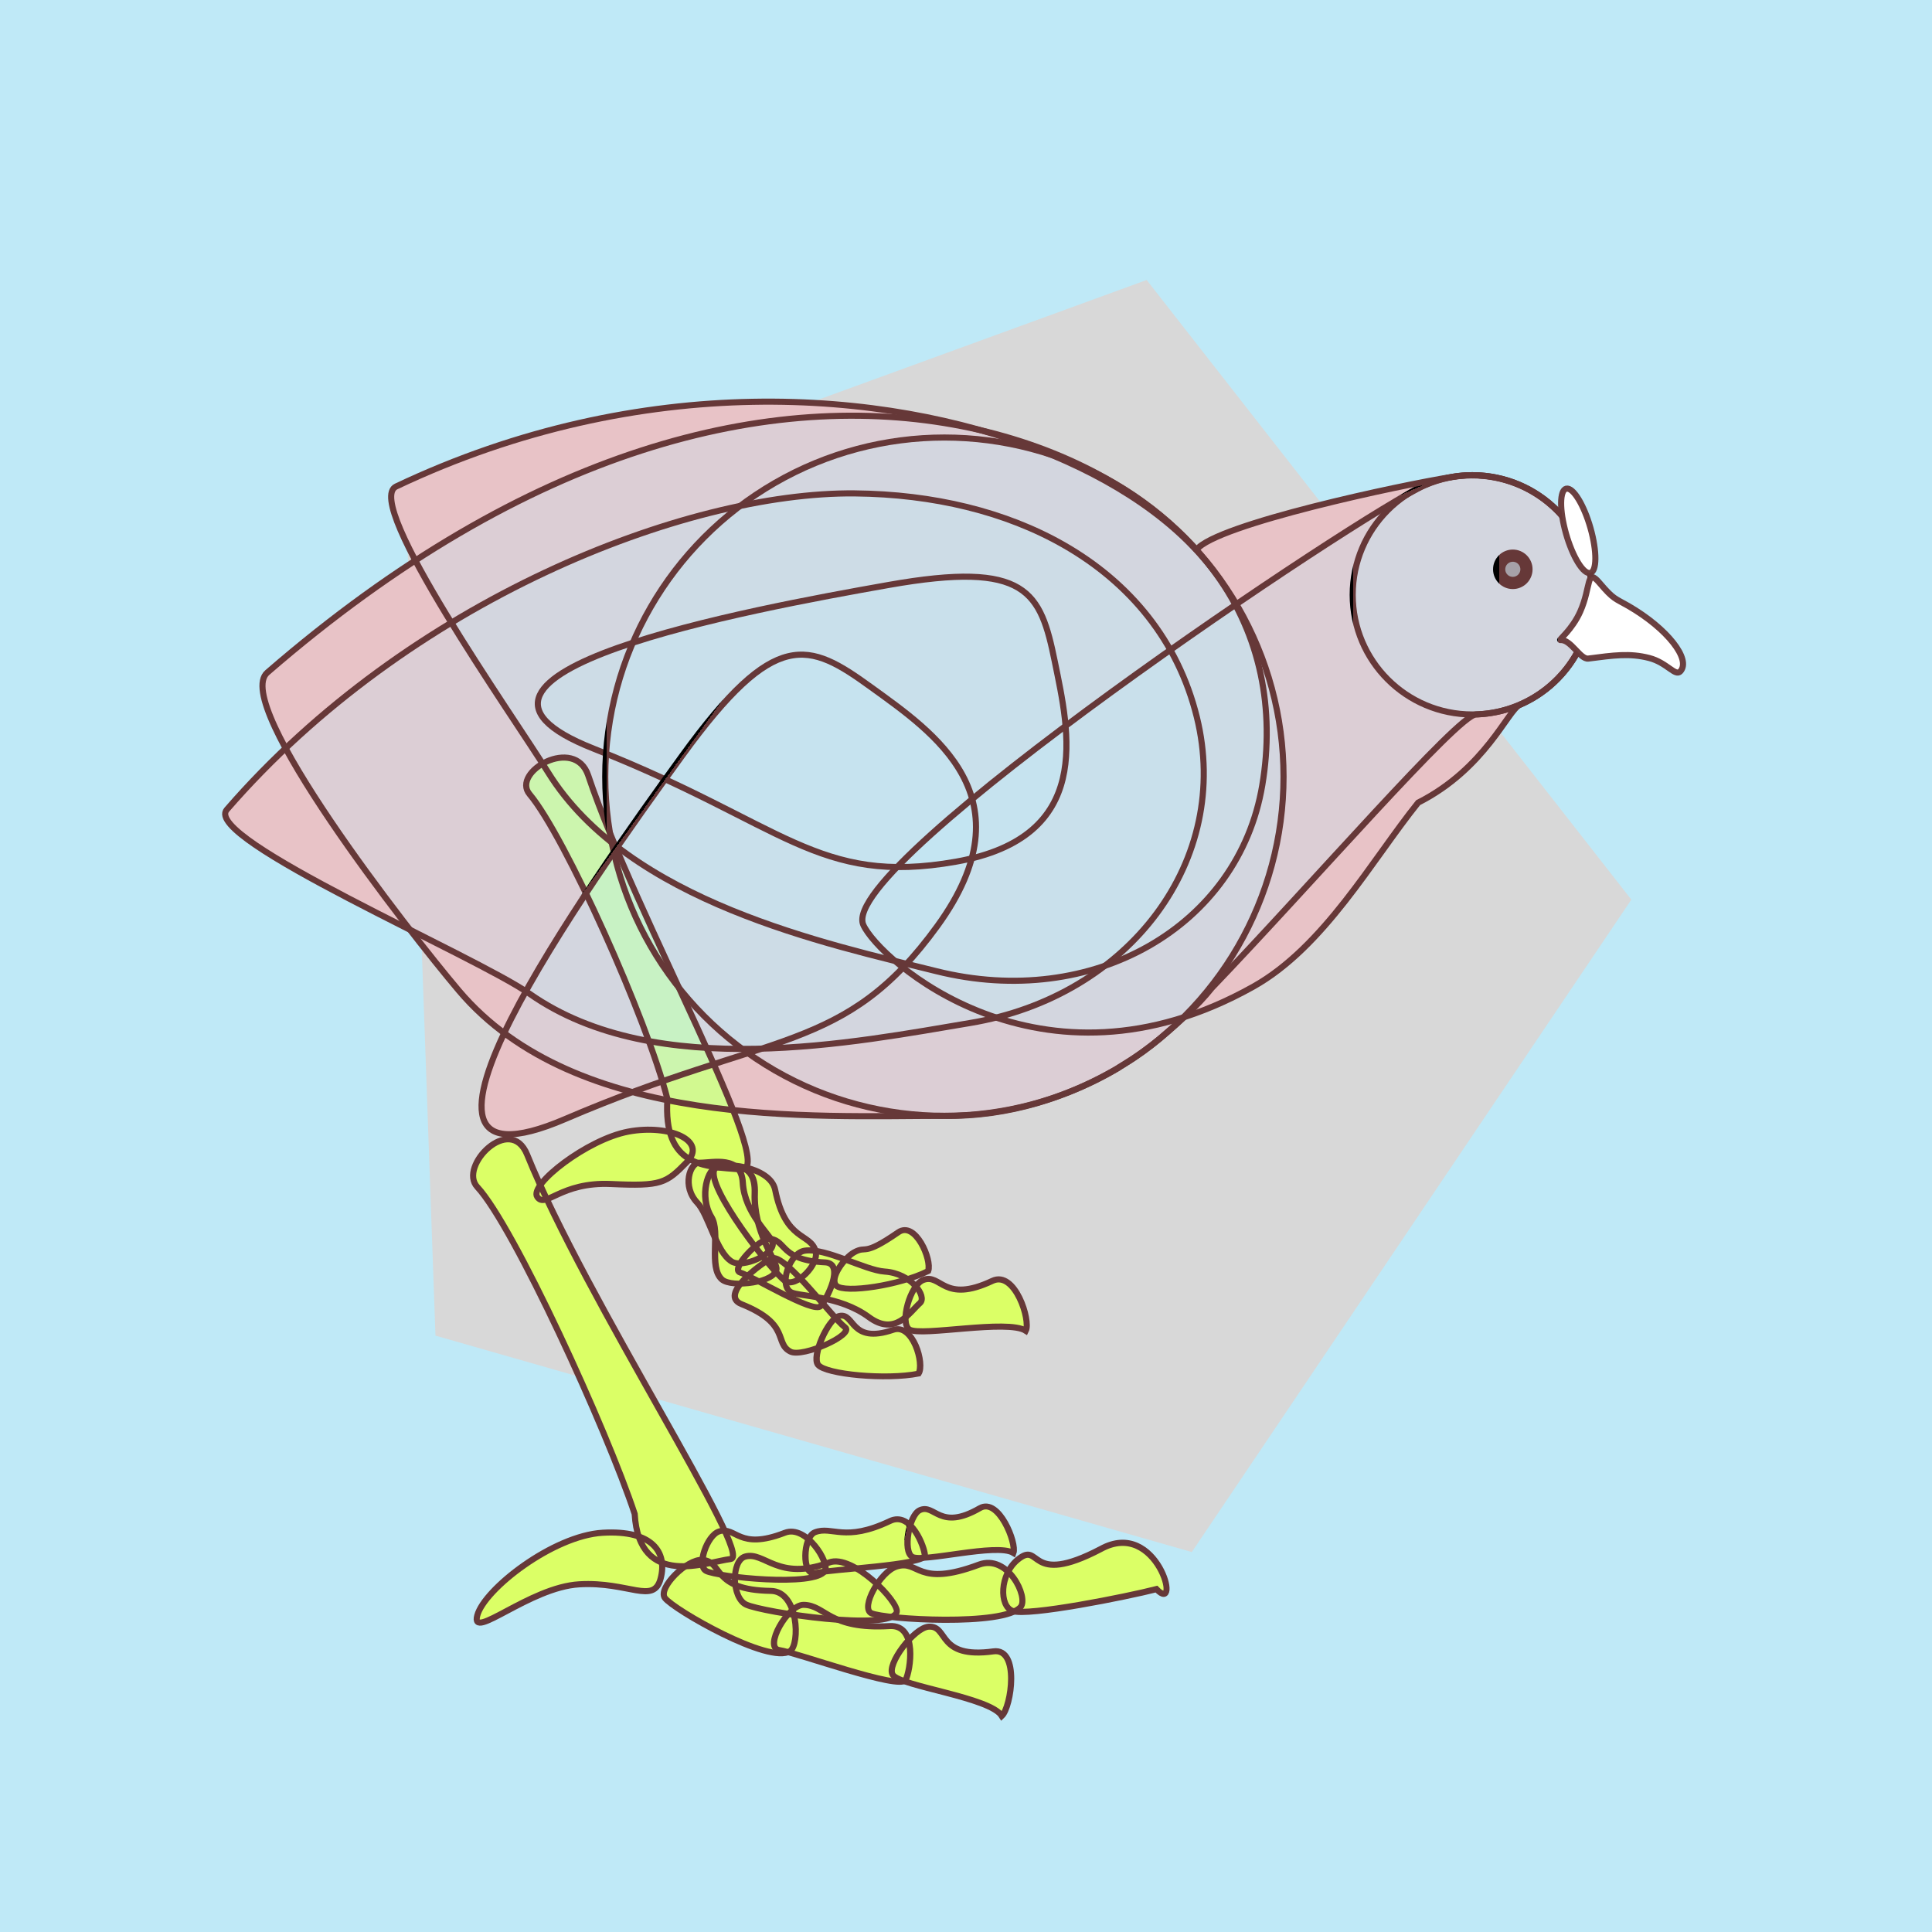 <?xml version="1.0" encoding="utf-8"?>
<svg viewBox="0 0 500 500" xmlns="http://www.w3.org/2000/svg" xmlns:bx="https://boxy-svg.com">
  <defs>
    <linearGradient id="color-1" bx:pinned="true">
      <title>legs</title>
      <stop style="stop-color: rgb(219, 255, 102);"/>
    </linearGradient>
    <linearGradient id="color-2" bx:pinned="true">
      <title>bird line fill</title>
      <stop style="stop-color: rgba(191, 233, 247, 0.29);"/>
    </linearGradient>
    <linearGradient id="color-5" bx:pinned="true">
      <title>line</title>
      <stop style="stop-color: rgb(102, 56, 56);"/>
    </linearGradient>
    <linearGradient id="color-0" bx:pinned="true">
      <title>white</title>
      <stop style="stop-color: rgb(255, 255, 255);"/>
    </linearGradient>
  </defs>
  <rect width="500" height="500" style="fill: rgb(191, 233, 247); pointer-events: none;">
    <title>background</title>
  </rect>
  <g style="pointer-events: none; visibility: hidden;" transform="matrix(1.075, 0, 0, 1.075, -30.708, -1.31)">
    <title>bird og</title>
    <path d="M 332.957 190.3 C 335.654 224.805 306.423 252.775 267.665 252.775 C 240.586 252.775 191.698 254.585 165.329 228.942 C 153.956 217.882 106.154 176.784 113.172 171.02 C 163.892 129.361 222.061 119.842 261.273 124.972 C 280.509 127.489 297.702 133.483 309.907 143.728 C 323.824 155.41 331.513 171.864 332.957 190.3 Z" style="filter: none; stroke: rgb(112, 137, 31); fill: rgba(18, 18, 18, 0.25); paint-order: fill; stroke-width: 1.469px;" transform="matrix(0.97, 0.242, -0.242, 0.97, 55.539, -74.939)" bx:origin="0.998 0.502">
      <title>wing L</title>
    </path>
    <ellipse style="filter: none; stroke: rgb(112, 137, 31); fill: rgba(18, 18, 18, 0.25); paint-order: fill; stroke-width: 1.469px;" cx="383.023" cy="144.42" rx="28.803" ry="28.803">
      <title>head circle</title>
    </ellipse>
    <path d="M 337.596 120.164 C 337.596 123.274 348.386 133.853 349.482 151.957 C 357.734 167.615 372.383 186.522 374.383 205.971 C 380.392 264.393 332.42 286.169 323.451 286.211 C 307.543 286.286 279.99 136.071 279.99 120.164 C 279.99 104.256 292.886 91.36 308.793 91.36 C 324.7 91.36 337.596 104.256 337.596 120.164 Z" style="filter: none; stroke: rgb(112, 137, 31); fill: rgba(18, 18, 18, 0.25); paint-order: fill; stroke-width: 1.469px;" transform="matrix(0.397, 0.918, -0.918, 0.397, 370.724, -186.698)">
      <title>neck</title>
    </path>
    <g transform="matrix(1, 0, 0, 1, -13.076, 57.241)">
      <title>foot L</title>
      <path d="M 280.796 130.623 C 276.181 138.521 272.038 147.323 257.749 139.266 C 238.102 135.275 190.055 133.889 177.273 137.14 C 170.476 138.868 169.264 121.172 179.368 122.472 C 214.748 127.026 285.412 122.727 280.796 130.623 Z" style="filter: none; stroke: rgb(112, 137, 31); paint-order: fill; stroke-width: 1.469px; fill: url(#color-1);" transform="matrix(0.436, 0.9, -0.9, 0.436, 215.275, -84.155)" bx:origin="0.026 0.367">
        <title>leg L</title>
      </path>
      <path d="M 187.576 218.31 C 181.716 222.418 180.54 222.958 168.658 220.169 C 156.775 217.38 152.037 223.212 150.612 219.955 C 149.188 216.7 165.024 208.524 175.08 208.524 C 185.137 208.524 193.435 214.201 187.576 218.31 Z" style="filter: none; stroke: rgb(112, 137, 31); paint-order: fill; stroke-width: 1.469px; fill: url(#color-1);" transform="matrix(0.983, -0.183, 0.183, 0.983, -17.327, 43.458)" bx:origin="1.956 -6.944">
        <title>heel L</title>
      </path>
      <g style="filter: none;" transform="matrix(1.1, -0.068, 0.065, 1.039, 23.578, -135.157)" bx:origin="0.5 -2.345">
        <title>pinky L</title>
        <path d="M 167.234 365.771 C 165.793 368.384 164.401 374.607 158.632 371.868 C 152.126 368.78 144.949 371.484 143.273 370.967 C 140.673 370.165 141.113 362.45 143.743 361.051 C 147.389 359.113 155.62 361.815 159.302 360.935 C 164.266 359.748 168.242 363.942 167.234 365.771 Z" style="stroke: rgb(112, 137, 31); paint-order: fill; stroke-width: 1.372px; fill: url(#color-1);" transform="matrix(-0.423, -0.906, 0.906, -0.423, -112.129, 661.514)"/>
        <path d="M 176.833 383.02 C 177.015 385.398 161.233 388.336 158.73 389.579 C 156.577 390.641 156.094 380.84 158.104 379.387 C 160.887 377.379 163.201 381.423 170.485 375.103 C 173.869 372.162 176.679 381.009 176.833 383.02 Z" style="stroke: rgb(112, 137, 31); paint-order: fill; stroke-width: 1.372px; fill: url(#color-1);" transform="matrix(0.677, 0.736, -0.736, 0.677, 335.175, 0.664)"/>
        <path d="M 197.123 380.036 C 192.296 385.019 181.375 390.533 179.047 389.339 C 177.003 388.291 178.732 382.667 180.362 380.839 C 182.619 378.303 182.337 381.462 188.142 373.484 C 190.837 369.776 197.159 377.295 197.123 380.036 Z" style="stroke: rgb(112, 137, 31); paint-order: fill; stroke-width: 1.372px; fill: url(#color-1);" transform="matrix(0.931, 0.365, -0.365, 0.931, 152.078, -42.202)"/>
      </g>
      <g style="filter: none;" transform="matrix(1.039, -0.065, 0.065, 1.039, 32.365, -135.703)" bx:origin="0.306 -1.931">
        <title>medium L</title>
        <path d="M 179.361 367.394 C 177.96 363.103 152.349 361.71 149.103 362.625 C 146.256 363.427 146.793 371.065 149.679 372.465 C 153.682 374.405 155.902 368.656 166.519 374.761 C 171.452 377.599 180.047 369.491 179.361 367.394 Z" style="stroke: rgb(112, 137, 31); paint-order: fill; stroke-width: 1.412px; fill: url(#color-1);" transform="matrix(-0.61, -0.792, 0.792, -0.61, -29.391, 723.247)"/>
        <path d="M 198.231 385.978 C 196.459 388.638 194.747 394.972 187.651 392.184 C 179.65 389.041 170.823 391.793 168.762 391.267 C 165.564 390.451 166.106 382.598 169.34 381.174 C 173.825 379.201 183.947 381.952 188.475 381.056 C 194.581 379.848 199.471 384.117 198.231 385.978 Z" style="stroke: rgb(112, 137, 31); paint-order: fill; stroke-width: 1.412px; fill: url(#color-1);" transform="matrix(0.948, 0.318, -0.318, 0.948, 132.454, -37.973)"/>
        <path d="M 222.596 395.589 C 217.984 393.695 199.12 401.433 196.144 400.331 C 193.533 399.364 194.362 390.153 197.104 388.466 C 200.906 386.124 202.719 393.06 212.85 385.697 C 217.555 382.274 223.325 393.06 222.596 395.589 Z" style="stroke: rgb(112, 137, 31); paint-order: fill; stroke-width: 1.412px; fill: url(#color-1);" transform="matrix(0.969, 0.247, -0.247, 0.969, 103.67, -39.407)"/>
      </g>
      <g style="filter: none;" transform="matrix(1.131, -0.07, 0.065, 1.039, 18.937, -134.868)" bx:origin="0.519 -1.72">
        <title>index R</title>
        <path d="M 169.296 370.622 C 168.385 373.115 168.565 379.052 161.13 376.439 C 152.745 373.493 145.248 376.072 143.168 375.579 C 139.941 374.815 141.683 365.112 144.312 363.777 C 147.96 361.928 154.774 366.849 158.765 366.01 C 164.147 364.877 169.934 368.878 169.296 370.622 Z" style="stroke: rgb(112, 137, 31); paint-order: fill; stroke-width: 1.352px; fill: url(#color-1);" transform="matrix(-0.246, -0.969, 0.969, -0.246, -165.268, 611.871)"/>
        <path d="M 176.969 390.867 C 177.178 393.85 159.037 397.538 156.16 399.097 C 153.685 400.43 153.13 388.131 155.44 386.308 C 158.639 383.788 161.299 388.863 169.672 380.932 C 173.561 377.241 176.792 388.344 176.969 390.867 Z" style="stroke: rgb(112, 137, 31); paint-order: fill; stroke-width: 1.352px; fill: url(#color-1);" transform="matrix(-0.329, -0.944, 0.944, -0.329, -148.187, 674.051)"/>
        <path d="M 193.285 400.915 C 188.047 405.57 176.198 410.721 173.672 409.606 C 171.454 408.627 170.184 399.305 171.952 397.597 C 174.401 395.228 177.242 402.247 183.54 394.795 C 186.464 391.331 193.324 398.355 193.285 400.915 Z" style="stroke: rgb(112, 137, 31); paint-order: fill; stroke-width: 1.353px; fill: url(#color-1);" transform="matrix(0.837, 0.547, -0.547, 0.837, 249.713, -34.185)"/>
      </g>
    </g>
    <path d="M 307.192 198.304 C 306.298 232.179 289.935 237.079 263.088 278.35 C 236.24 319.62 237.795 234.765 238.689 200.888 C 239.583 167.013 247.595 165.389 264.772 165.389 C 281.946 165.389 308.086 164.429 307.192 198.304 Z" style="filter: none; stroke: rgb(112, 137, 31); fill: rgba(18, 18, 18, 0.25); paint-order: fill; stroke-width: 1.469px;" transform="matrix(0.2, 0.98, -0.98, 0.2, 391.631, -132.051)" bx:origin="0.557 0.068">
      <title>thigh L</title>
    </path>
    <ellipse style="filter: none; stroke: rgb(112, 137, 31); fill: rgba(18, 18, 18, 0.25); paint-order: fill; stroke-width: 1.469px;" cx="255.923" cy="188.198" rx="81.648" ry="81.648">
      <title>body circle</title>
    </ellipse>
    <path d="M 276.442 216.95 C 276.442 255.144 258.939 260.667 231.169 307.195 C 203.398 353.726 202.66 258.059 202.66 219.865 C 202.66 181.672 211.251 179.839 229.77 179.839 C 248.286 179.839 276.442 178.758 276.442 216.95 Z" style="filter: none; stroke: rgb(112, 137, 31); fill: rgba(18, 18, 18, 0.25); paint-order: fill; stroke-width: 1.469px;" transform="matrix(0.81, 0.587, -0.587, 0.81, 157.701, -113.907)" bx:origin="0.703 0.046">
      <title>thigh R</title>
    </path>
    <path d="M 139.026 239.698 C 126.802 225.246 84.225 170.671 92.914 163.139 C 155.717 108.698 214.411 94.849 260.118 103.823 C 282.558 108.229 302.46 118.323 315.869 132.788 C 316.456 133.32 316.568 133.637 316.646 133.536 C 321.333 127.452 366.186 117.907 378.058 116.043 C 379.671 115.763 381.33 115.617 383.023 115.617 C 398.93 115.617 411.826 128.513 411.826 144.42 C 411.826 160.027 399.412 172.736 383.919 173.209 C 383.916 173.21 383.912 173.21 383.909 173.21 C 379.572 173.35 344.424 213.941 320.301 239.076 C 316.861 243.415 312.309 247.409 308.085 250.996 C 302.138 256.047 297.633 258.194 297.748 258.362 C 285.87 265.284 271.52 270.1 255.919 269.846 C 224.397 269.852 167.348 273.181 139.026 239.698 Z" style="filter: none; stroke: rgb(112, 137, 31); fill: rgba(18, 18, 18, 0.25); paint-order: fill; stroke-width: 1.469px;">
      <title>body</title>
    </path>
    <g transform="matrix(1, 0, 0, 1, -13.076, 57.241)">
      <title>foot R</title>
      <path d="M 212.425 315.386 C 210.256 320.706 208.298 338.274 191.795 330.441 C 170.664 326.563 117.067 322.653 104.601 325.812 C 97.973 327.493 92.842 310.291 103.544 311.555 C 141.024 315.982 214.597 310.065 212.425 315.386 Z" style="filter: none; stroke: rgb(112, 137, 31); paint-order: fill; stroke-width: 1.469px; fill: url(#color-1);" transform="matrix(0.481, 0.877, -0.877, 0.481, 391.981, -18.701)" bx:origin="0.994 0.485">
        <title>leg R</title>
      </path>
      <path d="M 190.27 318.919 C 188.222 325.15 182.612 319.164 170.618 319.164 C 158.625 319.164 143.624 331.462 145.671 325.232 C 147.717 319.001 165.004 307.096 176.998 307.096 C 188.991 307.096 192.316 312.687 190.27 318.919 Z" style="filter: none; stroke: rgb(112, 137, 31); paint-order: fill; stroke-width: 1.469px; fill: url(#color-1);" transform="matrix(0.998, -0.058, 0.058, 0.998, -7.703, 16.761)" bx:origin="3.06 -8.358">
        <title>heel R</title>
      </path>
      <g style="filter: none;" transform="matrix(1.055, 0, 0, 0.985, 39.674, -107.715)" bx:origin="1.028 -7.114">
        <title>index R</title>
        <path d="M 190.37 433.923 C 188.858 438.313 166.514 439.738 163.752 438.798 C 161.333 437.981 162.319 430.17 164.921 428.737 C 168.53 426.756 170.07 432.634 179.71 426.39 C 184.187 423.488 191.106 431.78 190.37 433.923 Z" style="stroke: rgb(112, 137, 31); paint-order: fill; stroke-width: 1.44px; fill: url(#color-1);" transform="matrix(0.984, 0.179, -0.179, 0.984, 80.444, -24.631)"/>
        <path d="M 212.924 431.788 C 213.172 434.107 191.708 436.976 188.305 438.188 C 185.377 439.224 184.721 429.66 187.453 428.243 C 191.238 426.283 194.385 430.229 204.291 424.062 C 208.892 421.192 212.715 429.826 212.924 431.788 Z" style="stroke: rgb(112, 137, 31); paint-order: fill; stroke-width: 1.44px; fill: url(#color-1);" transform="matrix(0.996, 0.084, -0.084, 0.996, 37.108, -15.297)"/>
        <path d="M 233.709 430.263 C 229.541 428.424 213.742 435.93 211.064 434.866 C 208.712 433.927 208.695 424.989 210.945 423.353 C 214.066 421.08 216.202 427.81 224.428 420.665 C 228.248 417.342 234.138 427.81 233.709 430.263 Z" style="stroke: rgb(112, 137, 31); paint-order: fill; stroke-width: 1.44px; fill: url(#color-1);" transform="matrix(0.987, 0.159, -0.159, 0.987, 70.846, -29.8)"/>
      </g>
      <g style="filter: none;" transform="matrix(0.958, 0, 0, 0.985, 55.544, -107.715)" bx:origin="0.619 -7.715">
        <title>medium R</title>
        <path d="M 211.599 442.46 C 211.21 447.461 178.613 449.084 174.118 448.016 C 170.18 447.082 168.344 438.183 171.605 436.553 C 176.129 434.293 180.898 440.991 192.582 433.878 C 198.011 430.571 211.79 440.016 211.599 442.46 Z" style="stroke: rgb(112, 137, 31); paint-order: fill; stroke-width: 1.512px; fill: url(#color-1);" transform="matrix(0.981, 0.194, -0.194, 0.981, 89.093, -28.626)"/>
        <path d="M 242.18 443.298 C 238.668 448.568 208.408 450.281 205.052 449.155 C 202.112 448.173 206.099 438.791 210.053 437.073 C 215.54 434.691 215.579 441.751 230.558 434.252 C 237.519 430.766 243.895 440.724 242.18 443.298 Z" style="stroke: rgb(112, 137, 31); paint-order: fill; stroke-width: 1.512px; fill: url(#color-1);" transform="matrix(0.993, 0.115, -0.115, 0.993, 52.484, -22.829)"/>
        <path d="M 275.928 441.09 C 268.511 442.88 243.575 447.537 239.722 446.128 C 236.349 444.898 236.559 437.23 241.079 433.646 C 247.19 428.8 243.309 440.546 262.026 431.173 C 276.323 423.663 282.308 447.716 275.928 441.09 Z" style="stroke: rgb(112, 137, 31); paint-order: fill; stroke-width: 1.512px; fill: url(#color-1);" transform="matrix(1, -0.008, 0.008, 1, -3.355, 1.993)"/>
      </g>
      <g style="filter: none;" transform="matrix(1.01, 0, 0, 0.985, 47.338, -107.715)" bx:origin="0.963 -3.633">
        <title>pinky R</title>
        <path d="M 186.742 446.719 C 184.633 452.272 158.009 454.074 154.8 452.89 C 151.991 451.853 153.729 441.969 156.919 440.159 C 161.348 437.65 162.749 445.087 174.64 437.188 C 180.168 433.517 187.775 444.007 186.742 446.719 Z" style="stroke: rgb(112, 137, 31); paint-order: fill; stroke-width: 1.473px; fill: url(#color-1);" transform="matrix(0.825, 0.566, -0.566, 0.825, 281.468, -18.217)"/>
        <path d="M 212.623 455.283 C 212.719 458.199 186.835 461.808 182.665 463.322 C 179.077 464.629 179.125 452.605 182.508 450.825 C 187.201 448.362 190.614 453.323 202.979 445.568 C 208.726 441.962 212.545 452.816 212.623 455.283 Z" style="stroke: rgb(112, 137, 31); paint-order: fill; stroke-width: 1.473px; fill: url(#color-1);" transform="matrix(0.878, 0.479, -0.479, 0.878, 241.629, -38.528)"/>
        <path d="M 237.165 464.551 C 232.352 462.228 213.011 471.714 209.909 470.364 C 207.188 469.177 207.843 457.887 210.641 455.818 C 214.523 452.947 216.551 461.449 226.866 452.423 C 231.657 448.227 237.862 461.449 237.165 464.551 Z" style="stroke: rgb(112, 137, 31); paint-order: fill; stroke-width: 1.473px; fill: url(#color-1);" transform="matrix(0.837, 0.547, -0.547, 0.837, 288.757, -46.687)"/>
      </g>
    </g>
    <path d="M 317.667 193.084 C 320.393 228.251 290.875 256.76 251.738 256.76 C 224.394 256.76 175.027 258.604 148.399 232.468 C 136.916 221.196 76.678 182.683 83.765 176.808 C 134.981 134.349 205.082 119.429 245.283 126.5 C 264.003 129.793 280.395 136.832 292.841 146.964 C 307.123 158.592 316.21 174.292 317.667 193.084 Z" style="filter: none; stroke: rgb(112, 137, 31); fill: rgba(18, 18, 18, 0.25); paint-order: fill; stroke-width: 1.469px;" transform="matrix(0.987, -0.164, 0.164, 0.987, -28.51, 35.37)">
      <title>wing R</title>
    </path>
    <path d="M 431.737 138.861 C 431.109 140.538 425.908 141.897 420.122 141.897 C 414.335 141.897 410.153 140.538 410.781 138.861 C 411.41 137.184 416.61 135.825 422.397 135.825 C 428.184 135.825 432.366 137.184 431.737 138.861 Z" style="filter: none; stroke: rgb(112, 137, 31); paint-order: fill; stroke-width: 1.469px; fill: rgba(255, 255, 255, 0.78);" transform="matrix(-0.245, -0.97, 0.97, -0.245, 377.031, 571.652)" bx:origin="0.02 0.522">
      <title>flair</title>
    </path>
    <path d="M 404.212 155.317 C 403.665 155.37 407.025 152.881 408.992 148.466 C 411.659 142.481 410.405 137.722 413.656 141.563 C 417.083 145.612 417.422 145.265 420.565 147.085 C 430.082 152.598 435.704 159.966 433.111 162.829 C 431.89 164.178 429.919 160.753 425.627 159.635 C 420.919 158.409 417.003 158.983 410.939 159.766 C 408.972 160.021 406.732 155.072 404.212 155.317 Z" style="filter: none; stroke: rgb(112, 137, 31); paint-order: fill; stroke-width: 1.469px; fill: rgba(255, 255, 255, 0.78);">
      <title>becco</title>
    </path>
    <ellipse style="filter: none; fill: rgba(32, 4, 4, 0.25); stroke: rgb(159, 12, 9); paint-order: stroke; stroke-width: 2.938px;" cx="392.765" cy="138.276" rx="3.287" ry="3.287">
      <title>eye</title>
    </ellipse>
  </g>
  <path d="M 497.223 90.511 L 662.002 210.23 L 599.062 403.939 L 395.384 403.939 L 332.444 210.23 Z" style="fill: rgb(216, 216, 216);" transform="matrix(0.961, 0.275, -0.275, 0.961, -156.182, -151.255)" bx:shape="n-gon 497.223 263.77 173.259 173.259 5 0 1@378d9374"/>
  <g style="" transform="matrix(1.075, 0, 0, 1.075, -30.708, -1.31)">
    <title>bird shape fill</title>
    <path d="M 123.938 118.393 C 175.862 93.752 227.361 94.405 264.077 104.665 C 275.186 107.214 285.597 111.176 294.808 116.386 C 302.78 120.712 309.952 126.327 316.043 132.952 C 316.215 133.122 316.334 133.263 316.42 133.365 C 316.472 133.423 316.524 133.48 316.576 133.538 C 316.606 133.56 316.627 133.561 316.646 133.536 C 321.333 127.452 366.186 117.907 378.058 116.043 C 378.387 115.986 378.719 115.934 379.052 115.888 C 381.326 115.57 383.604 115.531 385.841 115.753 C 389.078 116.067 392.157 116.917 394.99 118.213 C 396.654 118.974 398.233 119.889 399.709 120.94 C 402.668 123.038 405.258 125.714 407.286 128.892 C 408.111 130.179 408.837 131.536 409.452 132.952 C 410.013 134.241 410.481 135.58 410.85 136.959 C 410.98 137.443 411.097 137.933 411.202 138.426 C 411.968 142.009 412.025 145.635 411.443 149.126 C 411.267 150.198 411.032 151.25 410.741 152.278 C 410.056 154.701 409.061 156.994 407.803 159.111 C 405.279 163.377 401.638 167.026 397.074 169.569 C 396.273 170.017 395.449 170.428 394.604 170.8 C 394.523 170.836 394.441 170.871 394.36 170.906 C 391.478 172.413 385.993 186.29 369.996 194.39 C 358.901 208.18 347.363 229.131 330.306 238.688 C 324.635 241.865 319.114 244.258 313.773 245.988 C 312.715 246.973 311.637 247.933 310.562 248.869 C 309.371 249.943 308.149 250.981 306.896 251.984 C 304.807 253.681 302.938 255.002 301.442 255.99 C 300.237 256.801 299.01 257.58 297.76 258.327 C 297.747 258.343 297.743 258.354 297.748 258.362 C 296.997 258.8 296.236 259.229 295.466 259.649 C 291.595 261.796 287.531 263.637 283.307 265.141 C 274.859 268.197 265.631 270.004 255.919 269.846 C 236.338 269.85 206.908 271.136 180.632 264.084 C 175.7 265.923 170.396 268.025 164.663 270.488 C 141.213 280.561 141.125 268.609 149.938 249.912 C 145.971 246.96 142.306 243.576 139.026 239.698 C 136.311 236.489 132.1 231.301 127.285 225.088 C 104.895 213.764 79.176 200.56 83.048 196.094 C 87.558 190.893 92.315 185.949 97.266 181.266 C 92.48 172.411 90.204 165.488 92.914 163.139 C 104.962 152.695 116.859 143.745 128.542 136.164 C 123.639 126.879 121.079 119.749 123.938 118.393 Z" style="filter: none; stroke: rgb(112, 137, 31); paint-order: fill; stroke-width: 0px; fill: rgb(249, 179, 179);">
      <title>body fill</title>
    </path>
  </g>
  <g style="filter: none;" transform="matrix(1.075, 0, 0, 1.075, -30.708, -1.31)">
    <title>bird colour</title>
    <path d="M 332.957 190.3 C 335.654 224.805 306.423 252.775 267.665 252.775 C 240.586 252.775 191.698 254.585 165.329 228.942 C 153.956 217.882 106.154 176.784 113.172 171.02 C 163.892 129.361 222.061 119.842 261.273 124.972 C 280.509 127.489 297.702 133.483 309.907 143.728 C 323.824 155.41 331.513 171.864 332.957 190.3 Z" style="filter: none; paint-order: fill; stroke-width: 1.469px; fill: url(#color-2); stroke-opacity: 0.96;" transform="matrix(0.97, 0.242, -0.242, 0.97, 55.539, -74.939)" bx:origin="0.998 0.502">
      <title>wing L</title>
    </path>
    <ellipse style="filter: none; paint-order: fill; stroke-width: 1.469px; fill: url(#color-2); stroke-opacity: 0.96;" cx="383.023" cy="144.42" rx="28.803" ry="28.803">
      <title>head circle</title>
    </ellipse>
    <g transform="matrix(1, 0, 0, 1, -13.076, 57.241)">
      <title>foot L</title>
      <path d="M 280.796 130.623 C 276.181 138.521 272.038 147.323 257.749 139.266 C 238.102 135.275 190.055 133.889 177.273 137.14 C 170.476 138.868 169.264 121.172 179.368 122.472 C 214.748 127.026 285.412 122.727 280.796 130.623 Z" style="filter: none; paint-order: fill; stroke-width: 1.469px; fill: url(#color-1); stroke-opacity: 0.96;" transform="matrix(0.436, 0.9, -0.9, 0.436, 215.275, -84.155)" bx:origin="0.026 0.367">
        <title>leg L</title>
      </path>
      <path d="M 187.576 218.31 C 181.716 222.418 180.54 222.958 168.658 220.169 C 156.775 217.38 152.037 223.212 150.612 219.955 C 149.188 216.7 165.024 208.524 175.08 208.524 C 185.137 208.524 193.435 214.201 187.576 218.31 Z" style="filter: none; paint-order: fill; stroke-width: 1.469px; fill: url(#color-1); stroke-opacity: 0.96;" transform="matrix(0.983, -0.183, 0.183, 0.983, -17.327, 43.458)" bx:origin="1.956 -6.944">
        <title>heel L</title>
      </path>
      <g style="filter: none;" transform="matrix(1.1, -0.068, 0.065, 1.039, 23.578, -135.157)" bx:origin="0.5 -2.345">
        <title>pinky L</title>
        <path d="M 167.234 365.771 C 165.793 368.384 164.401 374.607 158.632 371.868 C 152.126 368.78 144.949 371.484 143.273 370.967 C 140.673 370.165 141.113 362.45 143.743 361.051 C 147.389 359.113 155.62 361.815 159.302 360.935 C 164.266 359.748 168.242 363.942 167.234 365.771 Z" style="paint-order: fill; stroke-width: 1.372px; fill: url(#color-1); stroke-opacity: 0.96;" transform="matrix(-0.423, -0.906, 0.906, -0.423, -112.129, 661.514)"/>
        <path d="M 176.833 383.02 C 177.015 385.398 161.233 388.336 158.73 389.579 C 156.577 390.641 156.094 380.84 158.104 379.387 C 160.887 377.379 163.201 381.423 170.485 375.103 C 173.869 372.162 176.679 381.009 176.833 383.02 Z" style="paint-order: fill; stroke-width: 1.372px; fill: url(#color-1); stroke-opacity: 0.96;" transform="matrix(0.677, 0.736, -0.736, 0.677, 335.175, 0.664)"/>
        <path d="M 197.123 380.036 C 192.296 385.019 181.375 390.533 179.047 389.339 C 177.003 388.291 178.732 382.667 180.362 380.839 C 182.619 378.303 182.337 381.462 188.142 373.484 C 190.837 369.776 197.159 377.295 197.123 380.036 Z" style="paint-order: fill; stroke-width: 1.372px; fill: url(#color-1); stroke-opacity: 0.96;" transform="matrix(0.931, 0.365, -0.365, 0.931, 152.078, -42.202)"/>
      </g>
      <g style="filter: none;" transform="matrix(1.039, -0.065, 0.065, 1.039, 32.365, -135.703)" bx:origin="0.306 -1.931">
        <title>medium L</title>
        <path d="M 179.361 367.394 C 177.96 363.103 152.349 361.71 149.103 362.625 C 146.256 363.427 146.793 371.065 149.679 372.465 C 153.682 374.405 155.902 368.656 166.519 374.761 C 171.452 377.599 180.047 369.491 179.361 367.394 Z" style="paint-order: fill; stroke-width: 1.412px; fill: url(#color-1); stroke-opacity: 0.96;" transform="matrix(-0.61, -0.792, 0.792, -0.61, -29.391, 723.247)"/>
        <path d="M 198.231 385.978 C 196.459 388.638 194.747 394.972 187.651 392.184 C 179.65 389.041 170.823 391.793 168.762 391.267 C 165.564 390.451 166.106 382.598 169.34 381.174 C 173.825 379.201 183.947 381.952 188.475 381.056 C 194.581 379.848 199.471 384.117 198.231 385.978 Z" style="paint-order: fill; stroke-width: 1.412px; fill: url(#color-1); stroke-opacity: 0.96;" transform="matrix(0.948, 0.318, -0.318, 0.948, 132.454, -37.973)"/>
        <path d="M 222.596 395.589 C 217.984 393.695 199.12 401.433 196.144 400.331 C 193.533 399.364 194.362 390.153 197.104 388.466 C 200.906 386.124 202.719 393.06 212.85 385.697 C 217.555 382.274 223.325 393.06 222.596 395.589 Z" style="paint-order: fill; stroke-width: 1.412px; fill: url(#color-1); stroke-opacity: 0.96;" transform="matrix(0.969, 0.247, -0.247, 0.969, 103.67, -39.407)"/>
      </g>
      <g style="filter: none;" transform="matrix(1.131, -0.07, 0.065, 1.039, 18.937, -134.868)" bx:origin="0.519 -1.72">
        <title>index R</title>
        <path d="M 169.296 370.622 C 168.385 373.115 168.565 379.052 161.13 376.439 C 152.745 373.493 145.248 376.072 143.168 375.579 C 139.941 374.815 141.683 365.112 144.312 363.777 C 147.96 361.928 154.774 366.849 158.765 366.01 C 164.147 364.877 169.934 368.878 169.296 370.622 Z" style="paint-order: fill; stroke-width: 1.352px; fill: url(#color-1); stroke-opacity: 0.96;" transform="matrix(-0.246, -0.969, 0.969, -0.246, -165.268, 611.871)"/>
        <path d="M 176.969 390.867 C 177.178 393.85 159.037 397.538 156.16 399.097 C 153.685 400.43 153.13 388.131 155.44 386.308 C 158.639 383.788 161.299 388.863 169.672 380.932 C 173.561 377.241 176.792 388.344 176.969 390.867 Z" style="paint-order: fill; stroke-width: 1.352px; fill: url(#color-1); stroke-opacity: 0.96;" transform="matrix(-0.329, -0.944, 0.944, -0.329, -148.187, 674.051)"/>
        <path d="M 193.285 400.915 C 188.047 405.57 176.198 410.721 173.672 409.606 C 171.454 408.627 170.184 399.305 171.952 397.597 C 174.401 395.228 177.242 402.247 183.54 394.795 C 186.464 391.331 193.324 398.355 193.285 400.915 Z" style="paint-order: fill; stroke-width: 1.353px; fill: url(#color-1); stroke-opacity: 0.96;" transform="matrix(0.837, 0.547, -0.547, 0.837, 249.713, -34.185)"/>
      </g>
    </g>
    <path d="M 307.192 198.304 C 306.298 232.179 289.935 237.079 263.088 278.35 C 236.24 319.62 237.795 234.765 238.689 200.888 C 239.583 167.013 247.595 165.389 264.772 165.389 C 281.946 165.389 308.086 164.429 307.192 198.304 Z" style="filter: none; paint-order: fill; stroke-width: 1.469px; fill: url(#color-2); stroke-opacity: 0.96;" transform="matrix(0.2, 0.98, -0.98, 0.2, 391.631, -132.051)" bx:origin="0.557 0.068">
      <title>thigh L</title>
    </path>
    <ellipse style="filter: none; paint-order: fill; stroke-width: 1.469px; fill: url(#color-2); stroke-opacity: 0.96;" cx="255.923" cy="188.198" rx="81.648" ry="81.648">
      <title>body circle</title>
    </ellipse>
    <path d="M 276.442 216.95 C 276.442 255.144 258.939 260.667 231.169 307.195 C 203.398 353.726 202.66 258.059 202.66 219.865 C 202.66 181.672 211.251 179.839 229.77 179.839 C 248.286 179.839 276.442 178.758 276.442 216.95 Z" style="filter: none; paint-order: fill; stroke-width: 1.469px; fill: url(#color-2); stroke-opacity: 0.96;" transform="matrix(0.81, 0.587, -0.587, 0.81, 157.701, -113.907)" bx:origin="0.703 0.046">
      <title>thigh R</title>
    </path>
    <path d="M 337.596 120.164 C 337.596 123.274 348.386 133.853 349.482 151.957 C 357.734 167.615 372.383 186.522 374.383 205.971 C 380.392 264.393 332.42 286.169 323.451 286.211 C 307.543 286.286 279.99 136.071 279.99 120.164 C 279.99 104.256 292.886 91.36 308.793 91.36 C 324.7 91.36 337.596 104.256 337.596 120.164 Z" style="filter: none; paint-order: fill; stroke-width: 1.469px; fill: url(#color-2); stroke-opacity: 0.96;" transform="matrix(0.397, 0.918, -0.918, 0.397, 370.724, -186.698)">
      <title>neck</title>
    </path>
    <path d="M 139.026 239.698 C 126.802 225.246 84.225 170.671 92.914 163.139 C 155.717 108.698 214.411 94.849 260.118 103.823 C 282.558 108.229 302.46 118.323 315.869 132.788 C 316.456 133.32 316.568 133.637 316.646 133.536 C 321.333 127.452 366.186 117.907 378.058 116.043 C 379.671 115.763 381.33 115.617 383.023 115.617 C 398.93 115.617 411.826 128.513 411.826 144.42 C 411.826 160.027 399.412 172.736 383.919 173.209 C 383.916 173.21 383.912 173.21 383.909 173.21 C 379.572 173.35 344.424 213.941 320.301 239.076 C 316.861 243.415 312.309 247.409 308.085 250.996 C 302.138 256.047 297.633 258.194 297.748 258.362 C 285.87 265.284 271.52 270.1 255.919 269.846 C 224.397 269.852 167.348 273.181 139.026 239.698 Z" style="filter: none; paint-order: fill; stroke-width: 1.469px; fill: url(#color-2); stroke-opacity: 0.96;">
      <title>body</title>
    </path>
    <g transform="matrix(1, 0, 0, 1, -13.076, 57.241)">
      <title>foot R</title>
      <path d="M 212.425 315.386 C 210.256 320.706 208.298 338.274 191.795 330.441 C 170.664 326.563 117.067 322.653 104.601 325.812 C 97.973 327.493 92.842 310.291 103.544 311.555 C 141.024 315.982 214.597 310.065 212.425 315.386 Z" style="filter: none; paint-order: fill; stroke-width: 1.469px; fill: url(#color-1); stroke-opacity: 0.96;" transform="matrix(0.481, 0.877, -0.877, 0.481, 391.981, -18.701)" bx:origin="0.994 0.485">
        <title>leg R</title>
      </path>
      <path d="M 190.27 318.919 C 188.222 325.15 182.612 319.164 170.618 319.164 C 158.625 319.164 143.624 331.462 145.671 325.232 C 147.717 319.001 165.004 307.096 176.998 307.096 C 188.991 307.096 192.316 312.687 190.27 318.919 Z" style="filter: none; paint-order: fill; stroke-width: 1.469px; fill: url(#color-1); stroke-opacity: 0.96;" transform="matrix(0.998, -0.058, 0.058, 0.998, -7.703, 16.761)" bx:origin="3.06 -8.358">
        <title>heel R</title>
      </path>
      <g style="filter: none;" transform="matrix(1.055, 0, 0, 0.985, 39.674, -107.715)" bx:origin="1.028 -7.114">
        <title>index R</title>
        <path d="M 190.37 433.923 C 188.858 438.313 166.514 439.738 163.752 438.798 C 161.333 437.981 162.319 430.17 164.921 428.737 C 168.53 426.756 170.07 432.634 179.71 426.39 C 184.187 423.488 191.106 431.78 190.37 433.923 Z" style="paint-order: fill; stroke-width: 1.44px; fill: url(#color-1); stroke-opacity: 0.96;" transform="matrix(0.984, 0.179, -0.179, 0.984, 80.444, -24.631)"/>
        <path d="M 212.924 431.788 C 213.172 434.107 191.708 436.976 188.305 438.188 C 185.377 439.224 184.721 429.66 187.453 428.243 C 191.238 426.283 194.385 430.229 204.291 424.062 C 208.892 421.192 212.715 429.826 212.924 431.788 Z" style="paint-order: fill; stroke-width: 1.44px; fill: url(#color-1); stroke-opacity: 0.96;" transform="matrix(0.996, 0.084, -0.084, 0.996, 37.108, -15.297)"/>
        <path d="M 233.709 430.263 C 229.541 428.424 213.742 435.93 211.064 434.866 C 208.712 433.927 208.695 424.989 210.945 423.353 C 214.066 421.08 216.202 427.81 224.428 420.665 C 228.248 417.342 234.138 427.81 233.709 430.263 Z" style="paint-order: fill; stroke-width: 1.44px; fill: url(#color-1); stroke-opacity: 0.96;" transform="matrix(0.987, 0.159, -0.159, 0.987, 70.846, -29.8)"/>
      </g>
      <g style="filter: none;" transform="matrix(0.958, 0, 0, 0.985, 55.544, -107.715)" bx:origin="0.619 -7.715">
        <title>medium R</title>
        <path d="M 211.599 442.46 C 211.21 447.461 178.613 449.084 174.118 448.016 C 170.18 447.082 168.344 438.183 171.605 436.553 C 176.129 434.293 180.898 440.991 192.582 433.878 C 198.011 430.571 211.79 440.016 211.599 442.46 Z" style="paint-order: fill; stroke-width: 1.512px; fill: url(#color-1); stroke-opacity: 0.96;" transform="matrix(0.981, 0.194, -0.194, 0.981, 89.093, -28.626)"/>
        <path d="M 242.18 443.298 C 238.668 448.568 208.408 450.281 205.052 449.155 C 202.112 448.173 206.099 438.791 210.053 437.073 C 215.54 434.691 215.579 441.751 230.558 434.252 C 237.519 430.766 243.895 440.724 242.18 443.298 Z" style="paint-order: fill; stroke-width: 1.512px; fill: url(#color-1); stroke-opacity: 0.96;" transform="matrix(0.993, 0.115, -0.115, 0.993, 52.484, -22.829)"/>
        <path d="M 275.928 441.09 C 268.511 442.88 243.575 447.537 239.722 446.128 C 236.349 444.898 236.559 437.23 241.079 433.646 C 247.19 428.8 243.309 440.546 262.026 431.173 C 276.323 423.663 282.308 447.716 275.928 441.09 Z" style="paint-order: fill; stroke-width: 1.512px; fill: url(#color-1); stroke-opacity: 0.96;" transform="matrix(1, -0.008, 0.008, 1, -3.355, 1.993)"/>
      </g>
      <g style="filter: none;" transform="matrix(1.01, 0, 0, 0.985, 47.338, -107.715)" bx:origin="0.963 -3.633">
        <title>pinky R</title>
        <path d="M 186.742 446.719 C 184.633 452.272 158.009 454.074 154.8 452.89 C 151.991 451.853 153.729 441.969 156.919 440.159 C 161.348 437.65 162.749 445.087 174.64 437.188 C 180.168 433.517 187.775 444.007 186.742 446.719 Z" style="paint-order: fill; stroke-width: 1.473px; fill: url(#color-1); stroke-opacity: 0.96;" transform="matrix(0.825, 0.566, -0.566, 0.825, 281.468, -18.217)"/>
        <path d="M 212.623 455.283 C 212.719 458.199 186.835 461.808 182.665 463.322 C 179.077 464.629 179.125 452.605 182.508 450.825 C 187.201 448.362 190.614 453.323 202.979 445.568 C 208.726 441.962 212.545 452.816 212.623 455.283 Z" style="paint-order: fill; stroke-width: 1.473px; fill: url(#color-1); stroke-opacity: 0.96;" transform="matrix(0.878, 0.479, -0.479, 0.878, 241.629, -38.528)"/>
        <path d="M 237.165 464.551 C 232.352 462.228 213.011 471.714 209.909 470.364 C 207.188 469.177 207.843 457.887 210.641 455.818 C 214.523 452.947 216.551 461.449 226.866 452.423 C 231.657 448.227 237.862 461.449 237.165 464.551 Z" style="paint-order: fill; stroke-width: 1.473px; fill: url(#color-1); stroke-opacity: 0.96;" transform="matrix(0.837, 0.547, -0.547, 0.837, 288.757, -46.687)"/>
      </g>
    </g>
    <path d="M 317.667 193.084 C 320.393 228.251 290.875 256.76 251.738 256.76 C 224.394 256.76 175.027 258.604 148.399 232.468 C 136.916 221.196 76.678 182.683 83.765 176.808 C 134.981 134.349 205.082 119.429 245.283 126.5 C 264.003 129.793 280.395 136.832 292.841 146.964 C 307.123 158.592 316.21 174.292 317.667 193.084 Z" style="filter: none; paint-order: fill; stroke-width: 1.469px; fill: url(#color-2); stroke-opacity: 0.96;" transform="matrix(0.987, -0.164, 0.164, 0.987, -28.51, 35.37)">
      <title>wing R</title>
    </path>
  </g>
  <g style="" transform="matrix(1.075, 0, 0, 1.075, -30.708, -1.31)">
    <title>bird line</title>
    <path d="M 332.957 190.3 C 335.654 224.805 306.423 252.775 267.665 252.775 C 240.586 252.775 191.698 254.585 165.329 228.942 C 153.956 217.882 106.154 176.784 113.172 171.02 C 163.892 129.361 222.061 119.842 261.273 124.972 C 280.509 127.489 297.702 133.483 309.907 143.728 C 323.824 155.41 331.513 171.864 332.957 190.3 Z" style="filter: none; paint-order: fill; stroke-width: 1.469px; fill: none; stroke: url(#color-5);" transform="matrix(0.97, 0.242, -0.242, 0.97, 55.539, -74.939)" bx:origin="0.998 0.502">
      <title>wing L</title>
    </path>
    <ellipse style="filter: none; paint-order: fill; stroke-width: 1.469px; fill: none; stroke: url(#color-5);" cx="383.023" cy="144.42" rx="28.803" ry="28.803">
      <title>head circle</title>
    </ellipse>
    <path d="M 337.596 120.164 C 337.596 123.274 348.386 133.853 349.482 151.957 C 357.734 167.615 372.383 186.522 374.383 205.971 C 380.392 264.393 332.42 286.169 323.451 286.211 C 307.543 286.286 279.99 136.071 279.99 120.164 C 279.99 104.256 292.886 91.36 308.793 91.36 C 324.7 91.36 337.596 104.256 337.596 120.164 Z" style="filter: none; paint-order: fill; stroke-width: 1.469px; fill: none; stroke: url(#color-5);" transform="matrix(0.397, 0.918, -0.918, 0.397, 370.724, -186.698)">
      <title>neck</title>
    </path>
    <g transform="matrix(1, 0, 0, 1, -13.076, 57.241)">
      <title>foot L</title>
      <path d="M 280.796 130.623 C 276.181 138.521 272.038 147.323 257.749 139.266 C 238.102 135.275 190.055 133.889 177.273 137.14 C 170.476 138.868 169.264 121.172 179.368 122.472 C 214.748 127.026 285.412 122.727 280.796 130.623 Z" style="filter: none; paint-order: fill; stroke-width: 1.469px; fill: none; stroke: url(#color-5);" transform="matrix(0.436, 0.9, -0.9, 0.436, 215.275, -84.155)" bx:origin="0.026 0.367">
        <title>leg L</title>
      </path>
      <path d="M 187.576 218.31 C 181.716 222.418 180.54 222.958 168.658 220.169 C 156.775 217.38 152.037 223.212 150.612 219.955 C 149.188 216.7 165.024 208.524 175.08 208.524 C 185.137 208.524 193.435 214.201 187.576 218.31 Z" style="filter: none; paint-order: fill; stroke-width: 1.469px; fill: none; stroke: url(#color-5);" transform="matrix(0.983, -0.183, 0.183, 0.983, -17.327, 43.458)" bx:origin="1.956 -6.944">
        <title>heel L</title>
      </path>
      <g style="filter: none;" transform="matrix(1.1, -0.068, 0.065, 1.039, 23.578, -135.157)" bx:origin="0.5 -2.345">
        <title>pinky L</title>
        <path d="M 167.234 365.771 C 165.793 368.384 164.401 374.607 158.632 371.868 C 152.126 368.78 144.949 371.484 143.273 370.967 C 140.673 370.165 141.113 362.45 143.743 361.051 C 147.389 359.113 155.62 361.815 159.302 360.935 C 164.266 359.748 168.242 363.942 167.234 365.771 Z" style="paint-order: fill; stroke-width: 1.372px; fill: none; stroke: url(#color-5);" transform="matrix(-0.423, -0.906, 0.906, -0.423, -112.129, 661.514)"/>
        <path d="M 176.833 383.02 C 177.015 385.398 161.233 388.336 158.73 389.579 C 156.577 390.641 156.094 380.84 158.104 379.387 C 160.887 377.379 163.201 381.423 170.485 375.103 C 173.869 372.162 176.679 381.009 176.833 383.02 Z" style="paint-order: fill; stroke-width: 1.372px; fill: none; stroke: url(#color-5);" transform="matrix(0.677, 0.736, -0.736, 0.677, 335.175, 0.664)"/>
        <path d="M 197.123 380.036 C 192.296 385.019 181.375 390.533 179.047 389.339 C 177.003 388.291 178.732 382.667 180.362 380.839 C 182.619 378.303 182.337 381.462 188.142 373.484 C 190.837 369.776 197.159 377.295 197.123 380.036 Z" style="paint-order: fill; stroke-width: 1.372px; fill: none; stroke: url(#color-5);" transform="matrix(0.931, 0.365, -0.365, 0.931, 152.078, -42.202)"/>
      </g>
      <g style="filter: none;" transform="matrix(1.039, -0.065, 0.065, 1.039, 32.365, -135.703)" bx:origin="0.306 -1.931">
        <title>medium L</title>
        <path d="M 179.361 367.394 C 177.96 363.103 152.349 361.71 149.103 362.625 C 146.256 363.427 146.793 371.065 149.679 372.465 C 153.682 374.405 155.902 368.656 166.519 374.761 C 171.452 377.599 180.047 369.491 179.361 367.394 Z" style="paint-order: fill; stroke-width: 1.412px; fill: none; stroke: url(#color-5);" transform="matrix(-0.61, -0.792, 0.792, -0.61, -29.391, 723.247)"/>
        <path d="M 198.231 385.978 C 196.459 388.638 194.747 394.972 187.651 392.184 C 179.65 389.041 170.823 391.793 168.762 391.267 C 165.564 390.451 166.106 382.598 169.34 381.174 C 173.825 379.201 183.947 381.952 188.475 381.056 C 194.581 379.848 199.471 384.117 198.231 385.978 Z" style="paint-order: fill; stroke-width: 1.412px; fill: none; stroke: url(#color-5);" transform="matrix(0.948, 0.318, -0.318, 0.948, 132.454, -37.973)"/>
        <path d="M 222.596 395.589 C 217.984 393.695 199.12 401.433 196.144 400.331 C 193.533 399.364 194.362 390.153 197.104 388.466 C 200.906 386.124 202.719 393.06 212.85 385.697 C 217.555 382.274 223.325 393.06 222.596 395.589 Z" style="paint-order: fill; stroke-width: 1.412px; fill: none; stroke: url(#color-5);" transform="matrix(0.969, 0.247, -0.247, 0.969, 103.67, -39.407)"/>
      </g>
      <g style="filter: none;" transform="matrix(1.131, -0.07, 0.065, 1.039, 18.937, -134.868)" bx:origin="0.519 -1.72">
        <title>index R</title>
        <path d="M 169.296 370.622 C 168.385 373.115 168.565 379.052 161.13 376.439 C 152.745 373.493 145.248 376.072 143.168 375.579 C 139.941 374.815 141.683 365.112 144.312 363.777 C 147.96 361.928 154.774 366.849 158.765 366.01 C 164.147 364.877 169.934 368.878 169.296 370.622 Z" style="paint-order: fill; stroke-width: 1.352px; fill: none; stroke: url(#color-5);" transform="matrix(-0.246, -0.969, 0.969, -0.246, -165.268, 611.871)"/>
        <path d="M 176.969 390.867 C 177.178 393.85 159.037 397.538 156.16 399.097 C 153.685 400.43 153.13 388.131 155.44 386.308 C 158.639 383.788 161.299 388.863 169.672 380.932 C 173.561 377.241 176.792 388.344 176.969 390.867 Z" style="paint-order: fill; stroke-width: 1.352px; fill: none; stroke: url(#color-5);" transform="matrix(-0.329, -0.944, 0.944, -0.329, -148.187, 674.051)"/>
        <path d="M 193.285 400.915 C 188.047 405.57 176.198 410.721 173.672 409.606 C 171.454 408.627 170.184 399.305 171.952 397.597 C 174.401 395.228 177.242 402.247 183.54 394.795 C 186.464 391.331 193.324 398.355 193.285 400.915 Z" style="paint-order: fill; stroke-width: 1.353px; fill: none; stroke: url(#color-5);" transform="matrix(0.837, 0.547, -0.547, 0.837, 249.713, -34.185)"/>
      </g>
    </g>
    <path d="M 307.192 198.304 C 306.298 232.179 289.935 237.079 263.088 278.35 C 236.24 319.62 237.795 234.765 238.689 200.888 C 239.583 167.013 247.595 165.389 264.772 165.389 C 281.946 165.389 308.086 164.429 307.192 198.304 Z" style="filter: none; paint-order: fill; stroke-width: 1.469px; fill: none; stroke: url(#color-5);" transform="matrix(0.2, 0.98, -0.98, 0.2, 391.631, -132.051)" bx:origin="0.557 0.068">
      <title>thigh L</title>
    </path>
    <ellipse style="filter: none; paint-order: fill; stroke-width: 1.469px; fill: none; stroke: url(#color-5);" cx="255.923" cy="188.198" rx="81.648" ry="81.648">
      <title>body circle</title>
    </ellipse>
    <path d="M 276.442 216.95 C 276.442 255.144 258.939 260.667 231.169 307.195 C 203.398 353.726 202.66 258.059 202.66 219.865 C 202.66 181.672 211.251 179.839 229.77 179.839 C 248.286 179.839 276.442 178.758 276.442 216.95 Z" style="filter: none; paint-order: fill; stroke-width: 1.469px; fill: none; stroke: url(#color-5);" transform="matrix(0.81, 0.587, -0.587, 0.81, 157.701, -113.907)" bx:origin="0.703 0.046">
      <title>thigh R</title>
    </path>
    <path d="M 139.026 239.698 C 126.802 225.246 84.225 170.671 92.914 163.139 C 155.717 108.698 214.411 94.849 260.118 103.823 C 282.558 108.229 302.46 118.323 315.869 132.788 C 316.456 133.32 316.568 133.637 316.646 133.536 C 321.333 127.452 366.186 117.907 378.058 116.043 C 379.671 115.763 381.33 115.617 383.023 115.617 C 398.93 115.617 411.826 128.513 411.826 144.42 C 411.826 160.027 399.412 172.736 383.919 173.209 C 383.916 173.21 383.912 173.21 383.909 173.21 C 379.572 173.35 344.424 213.941 320.301 239.076 C 316.861 243.415 312.309 247.409 308.085 250.996 C 302.138 256.047 297.633 258.194 297.748 258.362 C 285.87 265.284 271.52 270.1 255.919 269.846 C 224.397 269.852 167.348 273.181 139.026 239.698 Z" style="filter: none; paint-order: fill; stroke-width: 1.469px; fill: none; stroke: url(#color-5);">
      <title>body</title>
    </path>
    <g transform="matrix(1, 0, 0, 1, -13.076, 57.241)">
      <title>foot R</title>
      <path d="M 212.425 315.386 C 210.256 320.706 208.298 338.274 191.795 330.441 C 170.664 326.563 117.067 322.653 104.601 325.812 C 97.973 327.493 92.842 310.291 103.544 311.555 C 141.024 315.982 214.597 310.065 212.425 315.386 Z" style="filter: none; paint-order: fill; stroke-width: 1.469px; fill: none; stroke: url(#color-5);" transform="matrix(0.481, 0.877, -0.877, 0.481, 391.981, -18.701)" bx:origin="0.994 0.485">
        <title>leg R</title>
      </path>
      <path d="M 190.27 318.919 C 188.222 325.15 182.612 319.164 170.618 319.164 C 158.625 319.164 143.624 331.462 145.671 325.232 C 147.717 319.001 165.004 307.096 176.998 307.096 C 188.991 307.096 192.316 312.687 190.27 318.919 Z" style="filter: none; paint-order: fill; stroke-width: 1.469px; fill: none; stroke: url(#color-5);" transform="matrix(0.998, -0.058, 0.058, 0.998, -7.703, 16.761)" bx:origin="3.06 -8.358">
        <title>heel R</title>
      </path>
      <g style="filter: none;" transform="matrix(1.055, 0, 0, 0.985, 39.674, -107.715)" bx:origin="1.028 -7.114">
        <title>index R</title>
        <path d="M 190.37 433.923 C 188.858 438.313 166.514 439.738 163.752 438.798 C 161.333 437.981 162.319 430.17 164.921 428.737 C 168.53 426.756 170.07 432.634 179.71 426.39 C 184.187 423.488 191.106 431.78 190.37 433.923 Z" style="paint-order: fill; stroke-width: 1.44px; fill: none; stroke: url(#color-5);" transform="matrix(0.984, 0.179, -0.179, 0.984, 80.444, -24.631)"/>
        <path d="M 212.924 431.788 C 213.172 434.107 191.708 436.976 188.305 438.188 C 185.377 439.224 184.721 429.66 187.453 428.243 C 191.238 426.283 194.385 430.229 204.291 424.062 C 208.892 421.192 212.715 429.826 212.924 431.788 Z" style="paint-order: fill; stroke-width: 1.44px; fill: none; stroke: url(#color-5);" transform="matrix(0.996, 0.084, -0.084, 0.996, 37.108, -15.297)"/>
        <path d="M 233.709 430.263 C 229.541 428.424 213.742 435.93 211.064 434.866 C 208.712 433.927 208.695 424.989 210.945 423.353 C 214.066 421.08 216.202 427.81 224.428 420.665 C 228.248 417.342 234.138 427.81 233.709 430.263 Z" style="paint-order: fill; stroke-width: 1.44px; fill: none; stroke: url(#color-5);" transform="matrix(0.987, 0.159, -0.159, 0.987, 70.846, -29.8)"/>
      </g>
      <g style="filter: none;" transform="matrix(0.958, 0, 0, 0.985, 55.544, -107.715)" bx:origin="0.619 -7.715">
        <title>medium R</title>
        <path d="M 211.599 442.46 C 211.21 447.461 178.613 449.084 174.118 448.016 C 170.18 447.082 168.344 438.183 171.605 436.553 C 176.129 434.293 180.898 440.991 192.582 433.878 C 198.011 430.571 211.79 440.016 211.599 442.46 Z" style="paint-order: fill; stroke-width: 1.512px; fill: none; stroke: url(#color-5);" transform="matrix(0.981, 0.194, -0.194, 0.981, 89.093, -28.626)"/>
        <path d="M 242.18 443.298 C 238.668 448.568 208.408 450.281 205.052 449.155 C 202.112 448.173 206.099 438.791 210.053 437.073 C 215.54 434.691 215.579 441.751 230.558 434.252 C 237.519 430.766 243.895 440.724 242.18 443.298 Z" style="paint-order: fill; stroke-width: 1.512px; fill: none; stroke: url(#color-5);" transform="matrix(0.993, 0.115, -0.115, 0.993, 52.484, -22.829)"/>
        <path d="M 275.928 441.09 C 268.511 442.88 243.575 447.537 239.722 446.128 C 236.349 444.898 236.559 437.23 241.079 433.646 C 247.19 428.8 243.309 440.546 262.026 431.173 C 276.323 423.663 282.308 447.716 275.928 441.09 Z" style="paint-order: fill; stroke-width: 1.512px; fill: none; stroke: url(#color-5);" transform="matrix(1, -0.008, 0.008, 1, -3.355, 1.993)"/>
      </g>
      <g style="filter: none;" transform="matrix(1.01, 0, 0, 0.985, 47.338, -107.715)" bx:origin="0.963 -3.633">
        <title>pinky R</title>
        <path d="M 186.742 446.719 C 184.633 452.272 158.009 454.074 154.8 452.89 C 151.991 451.853 153.729 441.969 156.919 440.159 C 161.348 437.65 162.749 445.087 174.64 437.188 C 180.168 433.517 187.775 444.007 186.742 446.719 Z" style="paint-order: fill; stroke-width: 1.473px; fill: none; stroke: url(#color-5);" transform="matrix(0.825, 0.566, -0.566, 0.825, 281.468, -18.217)"/>
        <path d="M 212.623 455.283 C 212.719 458.199 186.835 461.808 182.665 463.322 C 179.077 464.629 179.125 452.605 182.508 450.825 C 187.201 448.362 190.614 453.323 202.979 445.568 C 208.726 441.962 212.545 452.816 212.623 455.283 Z" style="paint-order: fill; stroke-width: 1.473px; fill: none; stroke: url(#color-5);" transform="matrix(0.878, 0.479, -0.479, 0.878, 241.629, -38.528)"/>
        <path d="M 237.165 464.551 C 232.352 462.228 213.011 471.714 209.909 470.364 C 207.188 469.177 207.843 457.887 210.641 455.818 C 214.523 452.947 216.551 461.449 226.866 452.423 C 231.657 448.227 237.862 461.449 237.165 464.551 Z" style="paint-order: fill; stroke-width: 1.473px; fill: none; stroke: url(#color-5);" transform="matrix(0.837, 0.547, -0.547, 0.837, 288.757, -46.687)"/>
      </g>
    </g>
    <path d="M 317.667 193.084 C 320.393 228.251 290.875 256.76 251.738 256.76 C 224.394 256.76 175.027 258.604 148.399 232.468 C 136.916 221.196 76.678 182.683 83.765 176.808 C 134.981 134.349 205.082 119.429 245.283 126.5 C 264.003 129.793 280.395 136.832 292.841 146.964 C 307.123 158.592 316.21 174.292 317.667 193.084 Z" style="filter: none; paint-order: fill; stroke-width: 1.469px; fill: none; stroke: url(#color-5);" transform="matrix(0.987, -0.164, 0.164, 0.987, -28.51, 35.37)">
      <title>wing R</title>
    </path>
  </g>
  <g style="filter: none;" transform="matrix(1.075, 0, 0, 1.075, -30.708, -1.31)">
    <title>bird flair</title>
    <path d="M 431.737 138.861 C 431.109 140.538 425.908 141.897 420.122 141.897 C 414.335 141.897 410.153 140.538 410.781 138.861 C 411.41 137.184 416.61 135.825 422.397 135.825 C 428.184 135.825 432.366 137.184 431.737 138.861 Z" style="filter: none; paint-order: fill; stroke-width: 1.469px; fill: url(#color-0); stroke-opacity: 0.96; stroke: url(#color-5);" transform="matrix(-0.245, -0.97, 0.97, -0.245, 377.031, 571.652)" bx:origin="0.02 0.522">
      <title>flair</title>
    </path>
    <path d="M 404.212 155.317 C 403.665 155.37 407.025 152.881 408.992 148.466 C 411.659 142.481 410.405 137.722 413.656 141.563 C 417.083 145.612 417.422 145.265 420.565 147.085 C 430.082 152.598 435.704 159.966 433.111 162.829 C 431.89 164.178 429.919 160.753 425.627 159.635 C 420.919 158.409 417.003 158.983 410.939 159.766 C 408.972 160.021 406.732 155.072 404.212 155.317 Z" style="filter: none; paint-order: fill; stroke-width: 1.469px; fill: url(#color-0); stroke-opacity: 0.96; stroke: url(#color-5);">
      <title>becco</title>
    </path>
    <ellipse style="filter: none; fill: rgba(32, 4, 4, 0.25); paint-order: stroke; stroke-width: 2.938px; stroke: url(#color-5);" cx="392.765" cy="138.276" rx="3.287" ry="3.287">
      <title>eye</title>
    </ellipse>
  </g>
  <rect width="22.146" height="35.529" style="fill: url(#gradient-0); stroke: url(#gradient-1);" transform="matrix(0, 0, 0, 1, 0, 0)" bx:origin="NaN NaN"/>
</svg>